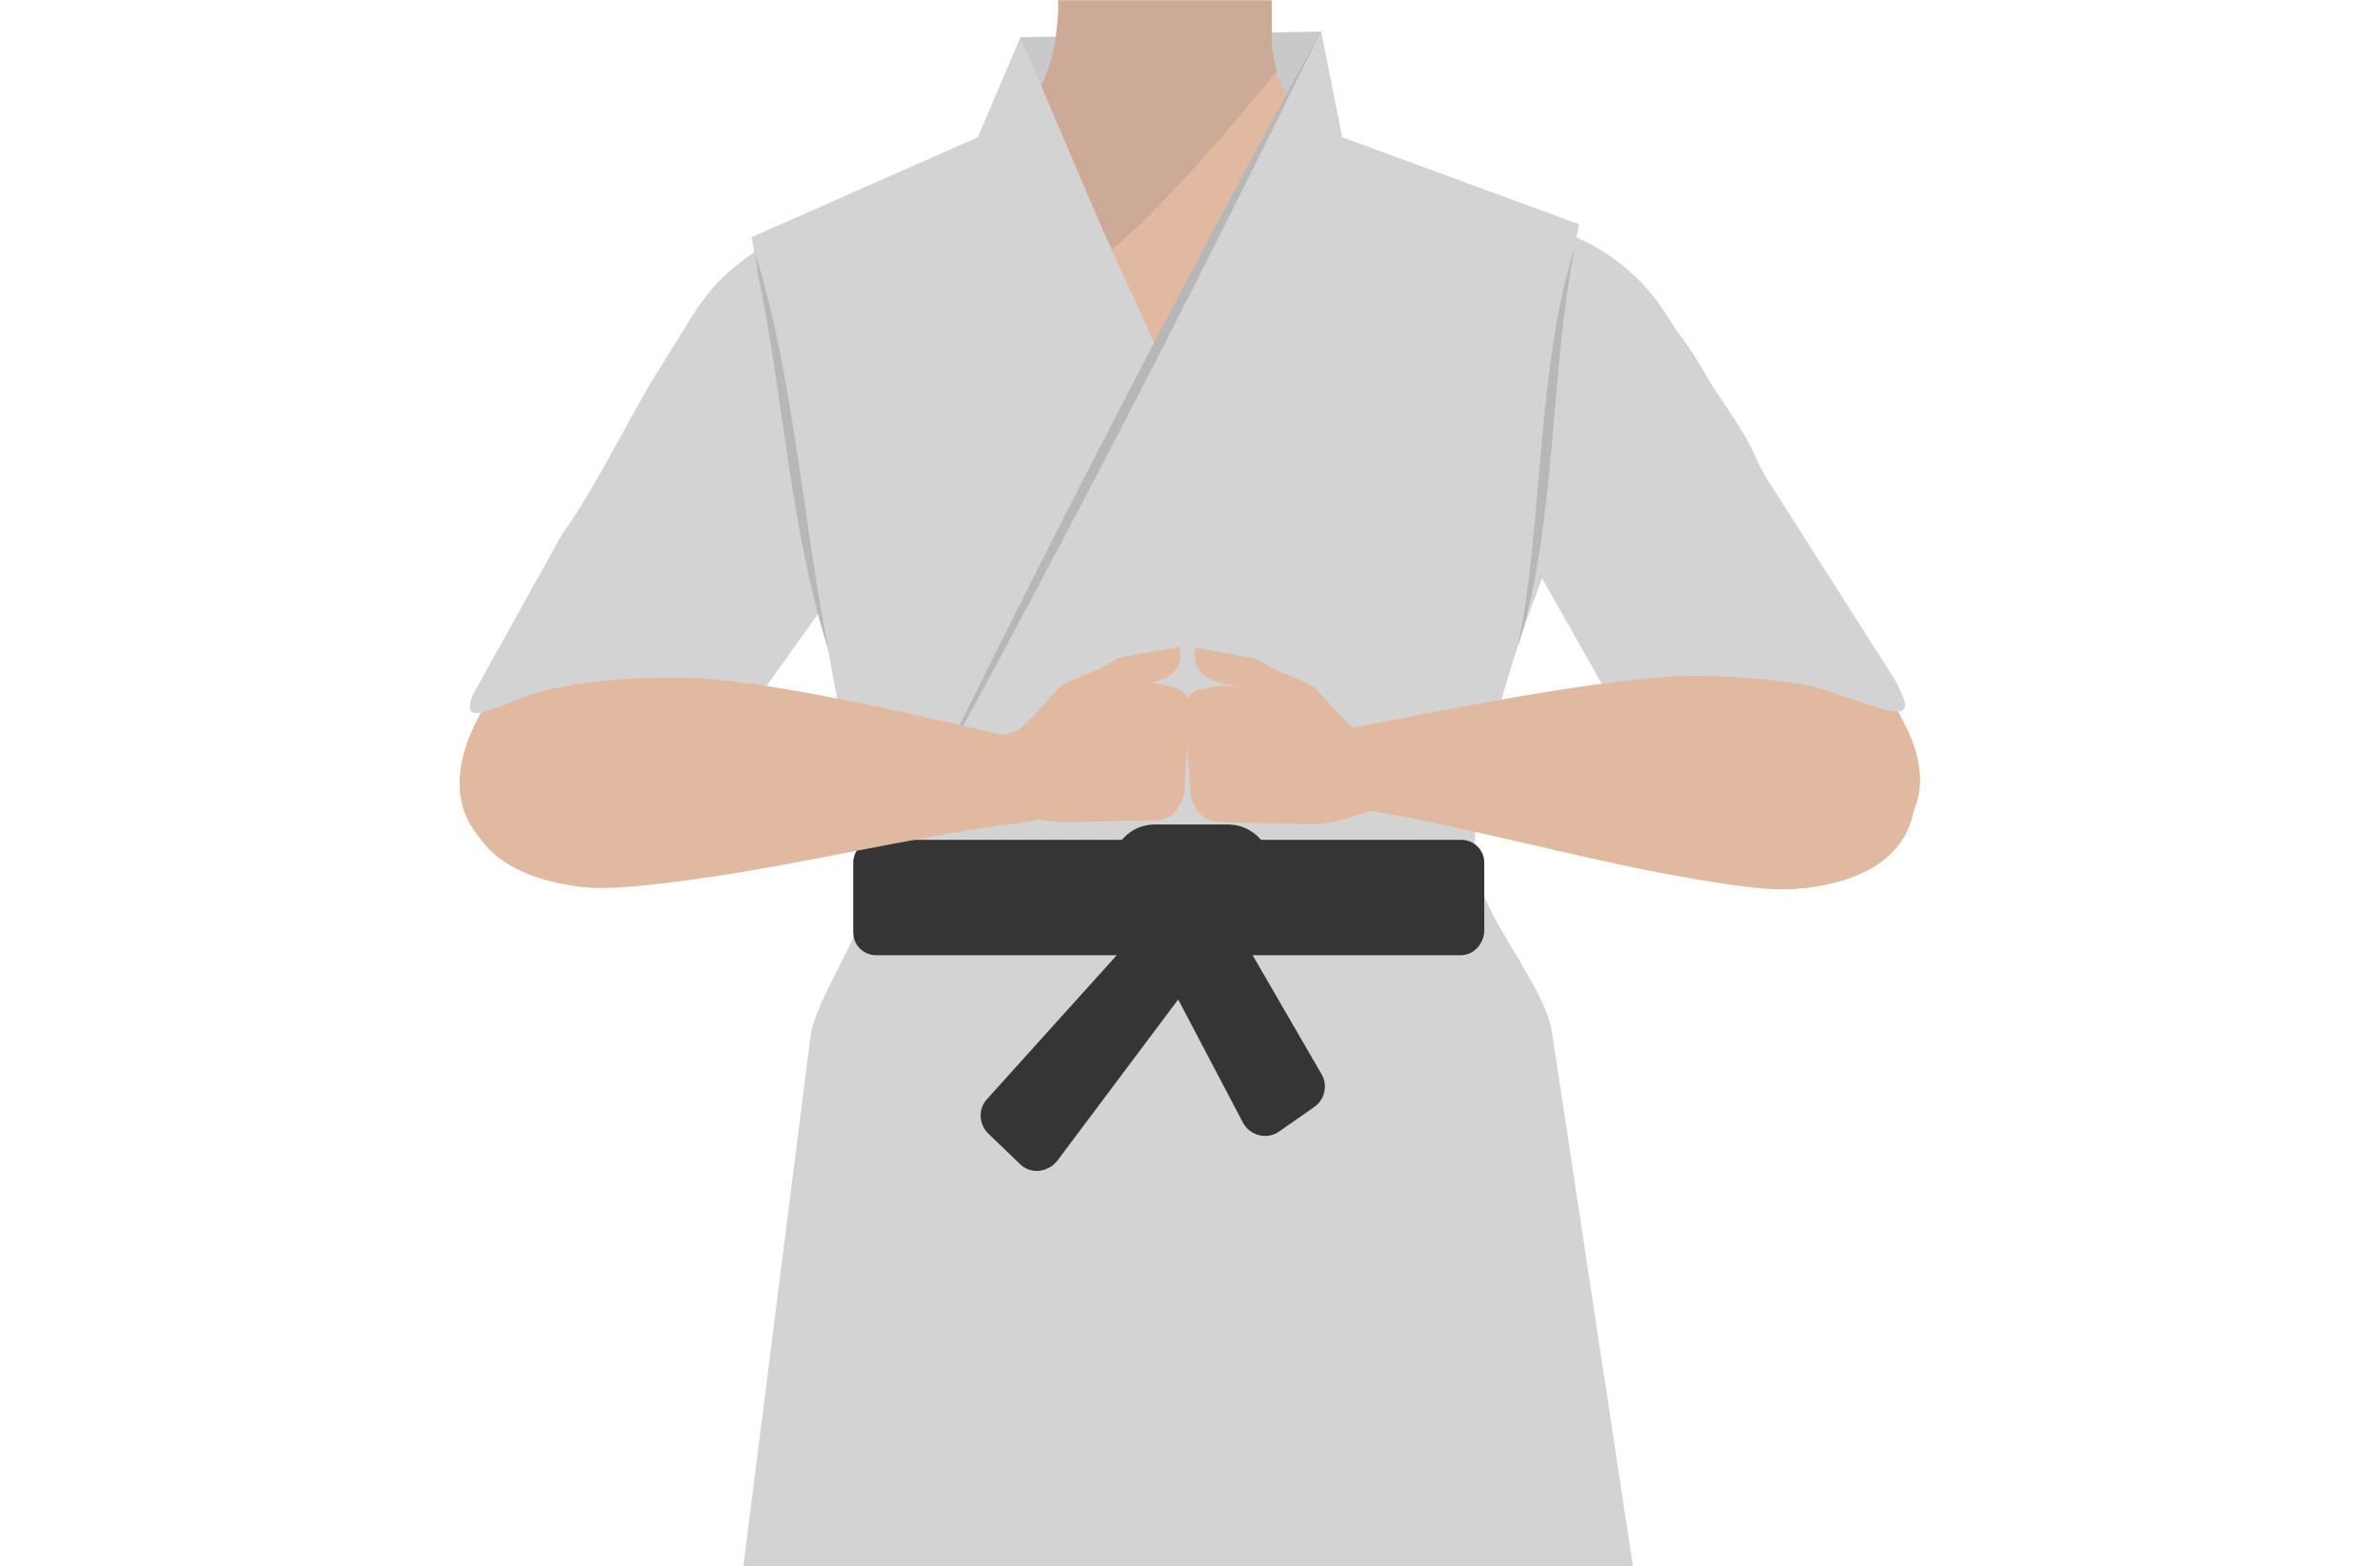 <?xml version="1.0" encoding="utf-8"?>
<!-- Generator: Adobe Illustrator 26.0.3, SVG Export Plug-In . SVG Version: 6.00 Build 0)  -->
<svg version="1.1" id="Calque_1" xmlns="http://www.w3.org/2000/svg" xmlns:xlink="http://www.w3.org/1999/xlink" x="0px" y="0px"
	 viewBox="0 0 588 387" style="enable-background:new 0 0 588 387;" xml:space="preserve">
<style type="text/css">
	.st0{fill:#C9C9C9;}
	.st1{fill:#E0B9A0;}
	.st2{fill:#CCAA97;}
	.st3{fill:#D3D3D3;}
	.st4{fill:#B7B7B7;}
	.st5{fill:#353535;}
</style>
<polygon class="st0" points="326.2,40.3 252,40.3 252.1,9.2 326.4,7.8 "/>
<path class="st1" d="M394.2,86.8c-0.6,38.4-13.2,39.2-23.9,48.3c-12.6,10.8-8.3,50-17.2,64c-2.5,3.8-11.4,10.1-15.8,9.1
	c-12.5-2.9-24-30.7-34.8-37.7c-6.3-4.1-23.6-3.6-30.2,0c-11.2,6.2-22.3,34.9-34.8,37.7c-4.4,1-13.3-5.2-15.8-9.1
	c-8.9-14-4.6-53.2-17.2-64c-10.7-9.1-20.2-6.9-20.9-45.3c-0.4-26.6,19-34.3,19-34.3l40.1-19.9c2.6-1.3,5.1-2.9,7.4-4.9
	c0.7-0.6,1.3-1.2,2-1.8c0.2-0.2,0.4-0.4,0.7-0.6c0,0,0,0,0-0.1c5.6-5.8,9.3-13.4,9.2-21.3l-0.7-6.8h52.5l0.1,5.3v0.8v4.2
	c0,0.5,0.1,1,0.1,1.5c0.2,1.9,0.6,3.8,1.2,5.7c0.8,2.5,1.9,4.8,3.3,7c2.7,4.2,6.5,7.6,11.2,9.9l40.5,20.1c1,0.5,2.1,1,3.2,1.3
	C380.4,58.3,394.6,63.5,394.2,86.8z"/>
<path class="st1" d="M388.4,58.6c24.6,12.8,37.3,42.3,37.3,42.3s30.9,54.1,41.5,71.9c4.9,8.4,15.6,25.8-5,38.8l0,0
	c-17,10.8-30.2-4-35.8-11.5c-11.3-15.4-31-49-44.5-62.1c-10.1-9.8-29.6-20.8-34.6-44.4c0,0-6.2-18.9,9.4-31.4l0.6-0.5
	C366.1,54.7,378.3,53.4,388.4,58.6L388.4,58.6z"/>
<path class="st1" d="M222.5,57.5l-0.7-0.4c-17.5-9.8-32.6,3.1-32.6,3.1c-19.9,13.5-22.9,35.7-28.1,48.8c-7,17.5-30.8,48.3-40.8,64.6
	c-5,8-13.6,25.7,2.8,37.5l0,0c19.9,14.2,31.9-2.1,37.9-9.9c12.6-16.5,51.1-65.4,51.1-65.4s22.6-22.9,25.2-50.5
	C238.3,74,232.5,63.1,222.5,57.5z"/>
<path class="st2" d="M315.5,17.6l-1,1.2c-5.2,6.3-28.8,35-41.8,44.3c-3.2,2.3-5.7,3.4-7.2,2.7c-5.7-2.7-13-27.4-15.2-35.1
	c0.7-0.6,1.3-1.2,2-1.8c0.1,0,0.1,0,0.2-0.1c0.1-0.2,0.3-0.4,0.5-0.5c0,0,0,0,0-0.1c0.2-0.2,0.4-0.5,0.5-0.7l0.1-0.1
	c3.3-4.5,5.5-9.7,6.7-15.2c0-0.2,0.1-0.4,0.1-0.6c0.3-1.4,0.5-3,0.7-4.8c0.1-0.7,0.1-1.4,0.2-2.2c0.1-1.4,0.2-2.9,0.3-4.5h52.6v11.2
	l0.1,0.7v0.1l0.1,0.7l0.9,4.6L315.5,17.6z"/>
<path class="st3" d="M470,171.8c-0.5-1.2-1.1-2.2-1.5-3.3l-31.9-50.1c-1.1-1.8-2.1-3.7-2.9-5.6c-2.3-5.3-5.9-10.3-9.1-15.1L411.2,77
	c-5.4-8.3-13.3-14.8-22.7-18.8l-63.4-26.5l-32.8,68.5l-32-69.8L194.6,58c-9.8,4.1-18,11-23.4,19.8l-8.9,14.3
	c-7.3,11.8-14.9,28-23.5,40l-22,39.6c-5.4,13.3,19.7-8.1,29.5-0.2c9.9,7.9,10.7,41.2,19.1,31.6c0.1-0.1,0.3-0.3,0.3-0.4l43.5-61
	l5.1,77.8c0.1,10.1-12.9,26.8-14.1,36.8l-17.6,138.9c-1.5,12,6.7,23,18.9,25.6c0,0,66.7,17.5,89.6,18.4
	c23.6,0.9,93.8-12.1,93.8-12.1c0.1,0,0.3,0,0.3,0c13.2-1.9,22.2-13.7,20.3-26.5l-22.1-145.7c-1.8-12-19.3-30.9-19.2-42.9
	c0.3-28.3,16.8-69.1,16.8-69.1l34.5,61c9.1,9.5,8.2-24.7,18.1-33.4C443,162.1,475.8,184.4,470,171.8z"/>
<path class="st3" d="M252.1,9.2l-10.5,24.7l-55.9,24.7l21.4,115.5c1.6,6.5,4.4,12.6,8,18.1l4.1,6.2l135.6,1.9l6.1-9.4
	c3.4-5.1,5.9-10.9,7.5-16.9l21.7-118.6l-58.5-21.5l-5.2-26.2l-40.5,80.6L252.1,9.2z"/>
<g>
	<path class="st4" d="M326.2,8c-31.1,63.7-64,127.3-98.1,189.4C259.3,133.7,292.1,70.1,326.2,8L326.2,8z"/>
</g>
<g>
	<path class="st4" d="M186.5,62.4c9.6,30.2,12,67.7,18.3,98.6c-9.6-30.1-11.1-62.1-17.5-93.2L186.5,62.4z"/>
</g>
<g>
	<path class="st4" d="M389.2,60.6c-6.3,30.3-4.6,69.6-14.2,99.1C381.3,129.5,379.6,90,389.2,60.6L389.2,60.6z"/>
</g>
<g>
	<path class="st5" d="M360.9,236H216.5c-3.1,0-5.7-2.4-5.7-5.7v-17.1c0-3.1,2.4-5.7,5.7-5.7H361c3.1,0,5.7,2.4,5.7,5.7v17.1
		C366.4,233.4,364,236,360.9,236z"/>
	<path class="st5" d="M303.4,237.6h-18.1c-5.8,0-10.6-4.7-10.6-10.6v-12.7c0-5.8,4.7-10.6,10.6-10.6h18.1c5.8,0,10.6,4.7,10.6,10.6
		V227C314.1,232.8,309.4,237.6,303.4,237.6z"/>
	<path class="st5" d="M288.7,221.8l-44.8,49.7c-2.3,2.4-2.1,6.3,0.3,8.6l7.8,7.5c2.6,2.6,6.9,2.1,9.2-0.8l38.9-51.9l-16.4-2
		l23.4,44.5c1.7,3.2,6,4.3,9,2.1l8.6-6c2.6-1.8,3.4-5.4,1.8-8.1l-28.9-49.9L288.7,221.8z"/>
</g>
<path class="st1" d="M472.9,199.7c-2.7,17.3-23.3,19.7-30.9,20c-7.6,0.4-22.8-2.4-30.4-3.8c-19.3-3.5-51.3-11.9-70.2-15.1
	c-12.5-2.1-19-2.8-19.8-11.1c-0.7-7.6,11.4-9.7,16.2-10.6c19.6-3.8,57.8-11.5,78.8-12.1c8.6-0.2,26.2,0.9,34.5,3.5
	C474.2,178,473.7,194.7,472.9,199.7z"/>
<path class="st1" d="M115.3,198.2c2.1,17.3,22.6,20.5,30.2,21.1s22.9-1.6,30.5-2.7c19.4-2.8,51.7-10,70.7-12.6
	c12.5-1.6,19.1-2.2,20.3-10.4c1-7.5-11.1-10.1-15.8-11.2c-19.4-4.5-57.3-13.6-78.3-14.8c-8.6-0.6-26.2,0.1-34.6,2.3
	C114.8,176.6,114.7,193.2,115.3,198.2z"/>
<path class="st1" d="M242.8,198.1l-2.7-7.5c-0.2-0.3-0.2-0.8-0.4-1.1c-1-4.5,3.8-7.1,3.8-7.1s5.7-0.9,7.9-2
	c2.1-1.1,10.3-10.6,10.3-10.6c2.2-1.9,9.1-3.7,12-5.7c0.9-0.6,3.1-1.9,4.2-1.9l13.5-2.4c1.4,7-4.1,8.8-12.2,9.8
	c-2.4,0.3,5.6,1.3,5.6,1.3l5.6-1c2.6,1.1,3.5,2.5,3.6,5.5l-1.3,18.3c0.2,2.5-0.7,5-2.4,6.9l0,0c-1.2,1.2-2.9,2-4.7,2.1l-21.2,0.4
	c-4,0.1-8-0.4-11.7-1.8L242.8,198.1z"/>
<path class="st1" d="M285.2,168.7l-5.8,0.2l-12.5,7.3l-1.4,2.4l-8.2,5l3.7-0.7c3-0.6,6.1,0.4,8.2,2.6l1,1.1l-1.7-6.9l10.9-7.8
	l10.9-2L285.2,168.7z"/>
<path class="st1" d="M344,198.6l2.7-7.5c0.2-0.3,0.2-0.8,0.4-1.1c0.9-4.4-1.9-8.8-6.3-9.8l0,0c0,0-3.1,1.8-5.3,0.6
	c-2.1-1.1-10.3-10.6-10.3-10.6c-2.2-2-9.1-3.8-12-5.8c-0.9-0.6-3.1-1.9-4.2-1.9l-13.6-2.5c-1.4,7.1,4.1,8.8,12.2,9.8
	c2.4,0.3-5.6,1.3-5.6,1.3l-5.7-0.9c-2.6,1.1-3.5,2.5-3.6,5.5L294,194c-0.2,2.6,0.7,5.1,2.4,7l0,0c1.2,1.2,2.9,2,4.7,2.1l21.2,0.5
	c4,0.2,8-0.5,11.7-1.8L344,198.6z"/>
<path class="st1" d="M301.7,169.4l5.8,0.2l12.4,7.2l1.4,2.4l8.2,5l-3.7-0.7c-2.9-0.6-6.1,0.4-8.2,2.6l-1,1.1l1.7-6.9l-10.9-7.9
	l-10.9-2L301.7,169.4z"/>
</svg>
